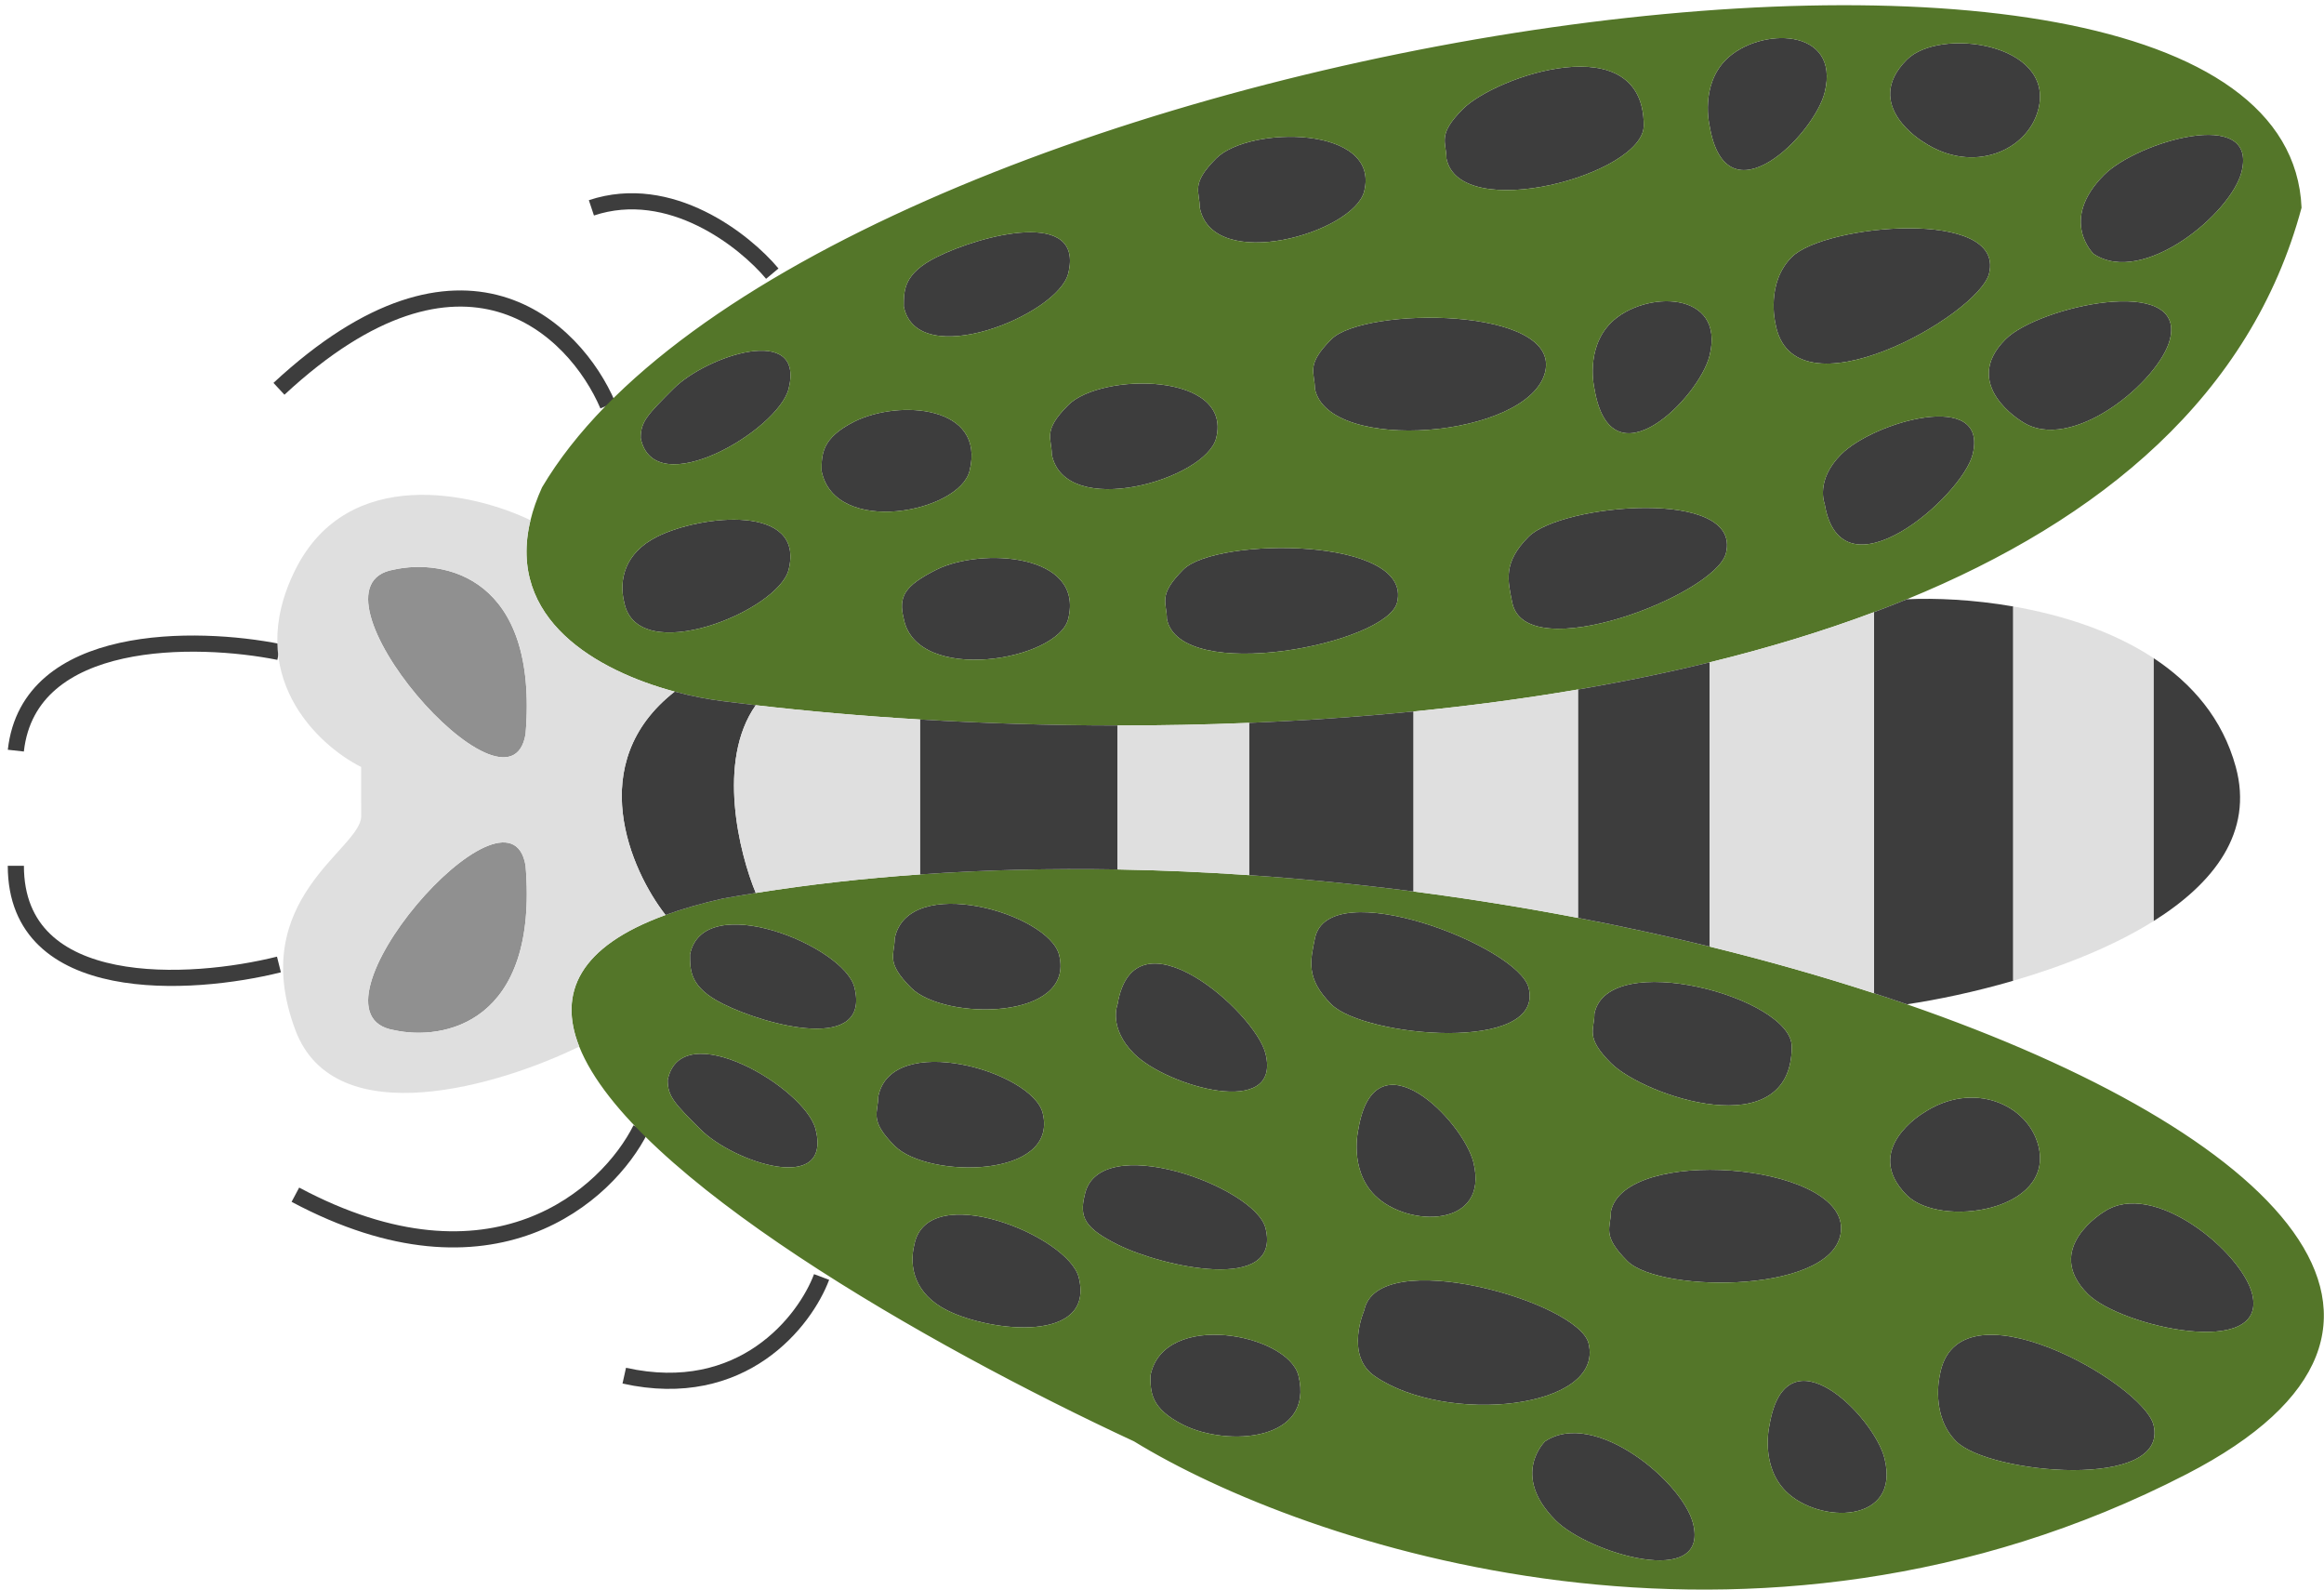 <svg width="288" height="197" viewBox="0 0 288 197" fill="none" xmlns="http://www.w3.org/2000/svg">
<path d="M34.568 119.494C23.699 122.211 1.963 123.569 1.963 107.267" stroke="#3D3D3D" stroke-width="2"/>
<path d="M34.568 80.773C24.379 78.735 3.593 78.328 1.963 93" stroke="#3D3D3D" stroke-width="2"/>
<path d="M101.815 158.211C99.777 163.645 92.034 173.698 77.361 170.438" stroke="#3D3D3D" stroke-width="2"/>
<path d="M79.399 139.867C75.324 148.018 61.059 161.06 36.605 148.018" stroke="#3D3D3D" stroke-width="2"/>
<path d="M95.705 33.902C92.308 29.827 83.07 22.491 73.289 25.751" stroke="#3D3D3D" stroke-width="2"/>
<path d="M75.326 50.209C71.251 40.699 57.394 26.978 34.57 48.171" stroke="#3D3D3D" stroke-width="2"/>
<path d="M48.829 70.568C54.942 69.209 66.761 71.383 65.131 90.946C63.093 103.173 36.602 72.606 48.829 70.568Z" fill="#909090"/>
<path d="M105.887 52.228C101.812 54.266 101.812 56.303 101.812 58.341C103.442 66.492 118.858 63.516 120.152 58.341C122.19 50.19 111.355 49.494 105.887 52.228Z" fill="#3D3D3D"/>
<path d="M116.076 31.85C112.001 33.888 112.001 35.925 112.001 37.963C113.631 46.114 131.085 39.062 132.379 33.888C134.416 25.736 121.544 29.116 116.076 31.85Z" fill="#3D3D3D"/>
<path d="M83.471 48.152C80.249 51.374 79.396 52.228 79.396 54.266C81.026 62.417 96.442 53.327 97.736 48.152C99.774 40.001 87.547 44.077 83.471 48.152Z" fill="#3D3D3D"/>
<path d="M150.719 19.623C147.497 22.845 148.681 23.698 148.681 25.736C150.311 33.888 167.765 28.873 169.059 23.698C171.097 15.547 154.794 15.547 150.719 19.623Z" fill="#3D3D3D"/>
<path d="M132.379 50.19C129.157 53.412 130.341 54.266 130.341 56.303C131.971 64.454 149.425 59.44 150.719 54.266C152.757 46.114 136.454 46.114 132.379 50.19Z" fill="#3D3D3D"/>
<path d="M146.643 70.568C143.421 73.79 144.605 74.644 144.605 76.681C146.236 84.832 171.841 79.818 173.135 74.644C175.172 66.492 150.719 66.492 146.643 70.568Z" fill="#3D3D3D"/>
<path d="M164.983 42.039C161.761 45.261 162.946 46.114 162.946 48.152C164.576 56.303 189.437 54.266 191.475 46.114C193.513 37.963 169.059 37.963 164.983 42.039Z" fill="#3D3D3D"/>
<path d="M181.286 13.51C178.064 16.732 179.248 17.585 179.248 19.623C180.878 27.774 203.702 21.661 203.702 15.547C203.702 3.152 185.361 9.434 181.286 13.51Z" fill="#3D3D3D"/>
<path d="M189.437 66.492C186.215 69.714 186.858 71.935 187.399 74.644C189.029 82.795 212.597 73.705 213.891 68.53C215.928 60.379 193.513 62.417 189.437 66.492Z" fill="#3D3D3D"/>
<path d="M222.042 31.85C218.82 35.072 220.004 40.001 220.004 40.001C222.042 52.228 245.202 39.062 246.495 33.888C248.533 25.736 226.117 27.774 222.042 31.85Z" fill="#3D3D3D"/>
<path d="M228.155 56.303C224.933 59.525 226.117 62.417 226.117 62.417C228.155 74.644 243.164 61.478 244.458 56.303C246.495 48.152 232.231 52.228 228.155 56.303Z" fill="#3D3D3D"/>
<path d="M199.626 40.001C196.404 43.223 197.588 48.152 197.588 48.152C199.626 60.379 210.559 49.251 211.853 44.077C213.891 35.925 203.702 35.925 199.626 40.001Z" fill="#3D3D3D"/>
<path d="M213.891 7.396C210.669 10.618 211.853 15.547 211.853 15.547C213.891 27.774 224.824 16.646 226.117 11.472C228.155 3.321 217.966 3.321 213.891 7.396Z" fill="#3D3D3D"/>
<path d="M236.306 7.396C230.657 13.045 238.344 17.585 238.344 17.585C244.458 21.661 251.315 18.684 252.609 13.51C254.647 5.358 240.382 3.321 236.306 7.396Z" fill="#3D3D3D"/>
<path d="M248.533 42.039C242.884 47.688 250.571 52.228 250.571 52.228C256.684 56.303 267.618 47.213 268.911 42.039C270.949 33.888 252.609 37.963 248.533 42.039Z" fill="#3D3D3D"/>
<path d="M260.76 21.661C255.111 27.31 259.452 31.458 259.452 31.458C265.565 35.533 276.498 26.444 277.792 21.269C279.83 13.118 264.836 17.585 260.76 21.661Z" fill="#3D3D3D"/>
<path d="M146.643 176.537C142.568 174.499 142.568 172.461 142.568 170.423C144.198 162.272 159.614 165.249 160.908 170.423C162.946 178.575 152.111 179.271 146.643 176.537Z" fill="#3D3D3D"/>
<path d="M89.585 124.369C85.51 122.331 85.51 120.294 85.51 118.256C87.14 110.105 104.594 117.157 105.888 122.331C107.925 130.483 95.053 127.103 89.585 124.369Z" fill="#3D3D3D"/>
<path d="M86.818 139.931C83.596 136.709 82.742 135.855 82.742 133.817C84.372 125.666 99.789 134.756 101.082 139.931C103.12 148.082 90.893 144.006 86.818 139.931Z" fill="#3D3D3D"/>
<path d="M112.912 122.388C109.69 119.166 110.874 118.313 110.874 116.275C112.505 108.124 129.959 113.138 131.252 118.313C133.29 126.464 116.988 126.464 112.912 122.388Z" fill="#3D3D3D"/>
<path d="M110.874 141.97C107.652 138.748 108.837 137.895 108.837 135.857C110.467 127.706 127.921 132.72 129.215 137.895C131.253 146.046 114.95 146.046 110.874 141.97Z" fill="#3D3D3D"/>
<path d="M170.367 170.498C166.614 167.914 169.059 162.347 169.059 162.347C170.689 154.195 195.565 161.247 196.859 166.422C198.897 174.573 179.248 176.611 170.367 170.498Z" fill="#3D3D3D"/>
<path d="M201.664 156.233C198.442 153.011 199.626 152.158 199.626 150.12C201.256 141.969 228.155 144.006 228.155 152.158C228.155 160.309 205.739 160.309 201.664 156.233Z" fill="#3D3D3D"/>
<path d="M199.626 131.7C196.404 128.478 197.588 127.625 197.588 125.587C199.218 117.436 222.042 123.549 222.042 129.662C222.042 142.058 203.702 135.776 199.626 131.7Z" fill="#3D3D3D"/>
<path d="M164.983 124.426C161.761 121.204 162.404 118.983 162.946 116.275C164.576 108.124 188.143 117.214 189.437 122.388C191.475 130.539 169.059 128.502 164.983 124.426Z" fill="#3D3D3D"/>
<path d="M242.42 178.575C239.198 175.353 240.382 170.423 240.382 170.423C242.42 158.197 265.58 171.362 266.873 176.537C268.911 184.688 246.495 182.65 242.42 178.575Z" fill="#3D3D3D"/>
<path d="M140.53 130.54C137.308 127.317 138.492 124.426 138.492 124.426C140.53 112.199 155.539 125.365 156.832 130.54C158.87 138.691 144.605 134.615 140.53 130.54Z" fill="#3D3D3D"/>
<path d="M170.367 148.082C167.145 144.86 168.33 139.931 168.33 139.931C170.367 127.704 181.301 138.832 182.594 144.006C184.632 152.158 174.443 152.158 170.367 148.082Z" fill="#3D3D3D"/>
<path d="M221.312 184.76C218.09 181.538 219.275 176.609 219.275 176.609C221.312 164.382 232.246 175.51 233.539 180.684C235.577 188.836 225.388 188.836 221.312 184.76Z" fill="#3D3D3D"/>
<path d="M236.306 148.084C230.657 142.435 238.344 137.895 238.344 137.895C244.458 133.819 251.315 136.795 252.609 141.97C254.647 150.121 240.382 152.159 236.306 148.084Z" fill="#3D3D3D"/>
<path d="M258.722 160.309C253.073 154.66 260.76 150.12 260.76 150.12C266.873 146.044 277.807 155.134 279.1 160.309C281.138 168.46 262.798 164.384 258.722 160.309Z" fill="#3D3D3D"/>
<path d="M192.783 188.369C187.134 182.72 191.475 178.572 191.475 178.572C197.588 174.497 208.521 183.587 209.815 188.761C211.853 196.913 196.859 192.445 192.783 188.369Z" fill="#3D3D3D"/>
<path d="M112.001 76.681C111.321 73.964 112.001 72.606 116.076 70.568C121.544 67.834 134.416 68.53 132.379 76.681C131.085 81.856 113.631 84.832 112.001 76.681Z" fill="#3D3D3D"/>
<path d="M77.358 74.644C76.679 71.926 77.358 68.53 81.434 66.492C86.902 63.758 99.774 62.417 97.736 70.568C96.442 75.743 78.988 82.795 77.358 74.644Z" fill="#3D3D3D"/>
<path d="M113.309 154.195C112.63 156.913 113.309 160.309 117.385 162.347C122.853 165.081 135.725 166.422 133.687 158.271C132.393 153.096 114.939 146.044 113.309 154.195Z" fill="#3D3D3D"/>
<path d="M134.416 148.082C133.737 150.799 134.416 152.158 138.492 154.195C143.96 156.929 158.87 160.309 156.832 152.158C155.539 146.983 136.047 139.931 134.416 148.082Z" fill="#3D3D3D"/>
<path d="M48.829 127.626C54.942 128.985 66.761 126.811 65.131 107.248C63.093 95.022 36.602 125.589 48.829 127.626Z" fill="#909090"/>
<path fill-rule="evenodd" clip-rule="evenodd" d="M140.53 178.575C161.587 191.481 217.152 210.364 270.949 182.65C306.533 164.319 282.206 140.281 236.312 124.426C234.97 123.962 233.609 123.506 232.231 123.056C225.788 120.956 218.962 119.015 211.853 117.271C206.563 115.973 201.115 114.784 195.55 113.718C188.902 112.444 182.086 111.346 175.172 110.449C168.451 109.577 161.638 108.895 154.794 108.425C149.368 108.053 143.924 107.814 138.492 107.721C130.275 107.579 122.087 107.77 114.038 108.333C107.12 108.816 100.304 109.575 93.66 110.633C92.295 110.851 90.936 111.081 89.585 111.324C86.901 111.93 84.538 112.612 82.476 113.362C71.728 117.271 69.149 123.04 71.781 129.664C78.15 145.696 115.043 166.74 140.53 178.575ZM117.385 162.347C113.309 160.309 112.63 156.913 113.309 154.195C114.939 146.044 132.393 153.096 133.687 158.271C135.725 166.422 122.853 165.081 117.385 162.347ZM138.492 154.195C134.416 152.158 133.737 150.799 134.416 148.082C136.047 139.931 155.539 146.983 156.832 152.158C158.87 160.309 143.96 156.929 138.492 154.195ZM146.643 176.537C142.568 174.499 142.568 172.461 142.568 170.423C144.198 162.272 159.614 165.249 160.908 170.423C162.946 178.575 152.111 179.271 146.643 176.537ZM89.585 124.369C85.51 122.331 85.51 120.294 85.51 118.256C87.14 110.105 104.594 117.157 105.888 122.331C107.925 130.483 95.053 127.103 89.585 124.369ZM86.818 139.931C83.596 136.709 82.742 135.855 82.742 133.817C84.372 125.666 99.789 134.756 101.082 139.931C103.12 148.082 90.893 144.006 86.818 139.931ZM112.912 122.388C109.69 119.166 110.874 118.313 110.874 116.275C112.505 108.124 129.959 113.138 131.252 118.313C133.29 126.464 116.988 126.464 112.912 122.388ZM110.874 141.97C107.652 138.748 108.837 137.895 108.837 135.857C110.467 127.706 127.921 132.72 129.215 137.895C131.253 146.046 114.95 146.046 110.874 141.97ZM170.367 170.498C166.614 167.914 169.059 162.347 169.059 162.347C170.689 154.195 195.565 161.247 196.859 166.422C198.897 174.573 179.248 176.611 170.367 170.498ZM201.664 156.233C198.442 153.011 199.626 152.158 199.626 150.12C201.256 141.969 228.155 144.006 228.155 152.158C228.155 160.309 205.739 160.309 201.664 156.233ZM199.626 131.7C196.404 128.478 197.588 127.625 197.588 125.587C199.218 117.436 222.042 123.549 222.042 129.662C222.042 142.058 203.702 135.776 199.626 131.7ZM164.983 124.426C161.761 121.204 162.404 118.983 162.946 116.275C164.576 108.124 188.143 117.214 189.437 122.388C191.475 130.539 169.059 128.502 164.983 124.426ZM242.42 178.575C239.198 175.353 240.382 170.423 240.382 170.423C242.42 158.197 265.58 171.362 266.873 176.537C268.911 184.688 246.495 182.65 242.42 178.575ZM140.53 130.54C137.308 127.317 138.492 124.426 138.492 124.426C140.53 112.199 155.539 125.365 156.832 130.54C158.87 138.691 144.605 134.615 140.53 130.54ZM170.367 148.082C167.145 144.86 168.33 139.931 168.33 139.931C170.367 127.704 181.301 138.832 182.594 144.006C184.632 152.158 174.443 152.158 170.367 148.082ZM221.312 184.76C218.09 181.538 219.275 176.609 219.275 176.609C221.312 164.382 232.246 175.51 233.539 180.684C235.577 188.836 225.388 188.836 221.312 184.76ZM236.306 148.084C230.657 142.435 238.344 137.895 238.344 137.895C244.458 133.819 251.315 136.795 252.609 141.97C254.647 150.121 240.382 152.159 236.306 148.084ZM258.722 160.309C253.073 154.66 260.76 150.12 260.76 150.12C266.873 146.044 277.807 155.134 279.1 160.309C281.138 168.46 262.798 164.384 258.722 160.309ZM192.783 188.369C187.134 182.72 191.475 178.572 191.475 178.572C197.588 174.497 208.521 183.587 209.815 188.761C211.853 196.913 196.859 192.445 192.783 188.369Z" fill="#547629"/>
<path fill-rule="evenodd" clip-rule="evenodd" d="M285.218 25.736C283.18 -23.171 99.778 5.358 67.173 60.379C66.525 61.804 66.053 63.162 65.739 64.454C62.754 76.72 73.962 83.098 83.61 85.688C85.733 86.258 87.781 86.645 89.585 86.87C90.912 87.042 92.27 87.209 93.66 87.37C99.893 88.093 106.745 88.704 114.038 89.143C121.766 89.607 129.989 89.878 138.492 89.883C143.833 89.886 149.285 89.784 154.794 89.558C161.533 89.283 168.357 88.823 175.172 88.147C182.008 87.468 188.833 86.572 195.55 85.423C201.075 84.479 206.528 83.365 211.853 82.062C218.911 80.335 225.746 78.276 232.231 75.844C233.607 75.328 234.968 74.794 236.312 74.244C260.361 64.392 278.974 49.009 285.218 25.736ZM81.434 66.492C77.358 68.53 76.679 71.926 77.358 74.644C78.988 82.795 96.442 75.743 97.736 70.568C99.774 62.417 86.902 63.758 81.434 66.492ZM116.076 70.568C112.001 72.606 111.321 73.964 112.001 76.681C113.631 84.832 131.085 81.856 132.379 76.681C134.416 68.53 121.544 67.834 116.076 70.568ZM105.887 52.228C101.812 54.266 101.812 56.303 101.812 58.341C103.442 66.492 118.858 63.516 120.152 58.341C122.19 50.19 111.355 49.494 105.887 52.228ZM116.076 31.85C112.001 33.888 112.001 35.925 112.001 37.963C113.631 46.114 131.085 39.062 132.379 33.888C134.416 25.736 121.544 29.116 116.076 31.85ZM83.471 48.152C80.249 51.374 79.396 52.228 79.396 54.266C81.026 62.417 96.442 53.327 97.736 48.152C99.774 40.001 87.547 44.077 83.471 48.152ZM150.719 19.623C147.497 22.845 148.681 23.698 148.681 25.736C150.311 33.888 167.765 28.873 169.059 23.698C171.097 15.547 154.794 15.547 150.719 19.623ZM132.379 50.19C129.157 53.412 130.341 54.266 130.341 56.303C131.971 64.454 149.425 59.44 150.719 54.266C152.757 46.114 136.454 46.114 132.379 50.19ZM146.643 70.568C143.421 73.79 144.605 74.644 144.605 76.681C146.236 84.832 171.841 79.818 173.135 74.644C175.172 66.492 150.719 66.492 146.643 70.568ZM164.983 42.039C161.761 45.261 162.946 46.114 162.946 48.152C164.576 56.303 189.437 54.266 191.475 46.114C193.513 37.963 169.059 37.963 164.983 42.039ZM181.286 13.51C178.064 16.732 179.248 17.585 179.248 19.623C180.878 27.774 203.702 21.661 203.702 15.547C203.702 3.152 185.361 9.434 181.286 13.51ZM189.437 66.492C186.215 69.714 186.858 71.935 187.399 74.644C189.029 82.795 212.597 73.705 213.891 68.53C215.928 60.379 193.513 62.417 189.437 66.492ZM222.042 31.85C218.82 35.072 220.004 40.001 220.004 40.001C222.042 52.228 245.202 39.062 246.495 33.888C248.533 25.736 226.117 27.774 222.042 31.85ZM228.155 56.303C224.933 59.525 226.117 62.417 226.117 62.417C228.155 74.644 243.164 61.478 244.458 56.303C246.495 48.152 232.231 52.228 228.155 56.303ZM199.626 40.001C196.404 43.223 197.588 48.152 197.588 48.152C199.626 60.379 210.559 49.251 211.853 44.077C213.891 35.925 203.702 35.925 199.626 40.001ZM213.891 7.396C210.669 10.618 211.853 15.547 211.853 15.547C213.891 27.774 224.824 16.646 226.117 11.472C228.155 3.321 217.966 3.321 213.891 7.396ZM236.306 7.396C230.657 13.045 238.344 17.585 238.344 17.585C244.458 21.661 251.315 18.684 252.609 13.51C254.647 5.358 240.382 3.321 236.306 7.396ZM248.533 42.039C242.884 47.688 250.571 52.228 250.571 52.228C256.684 56.303 267.618 47.213 268.911 42.039C270.949 33.888 252.609 37.963 248.533 42.039ZM260.76 21.661C255.111 27.31 259.452 31.458 259.452 31.458C265.565 35.533 276.498 26.444 277.792 21.269C279.83 13.118 264.836 17.585 260.76 21.661Z" fill="#547629"/>
<path d="M82.476 113.362C84.538 112.612 86.901 111.93 89.585 111.324C90.936 111.081 92.295 110.851 93.66 110.633C91.623 105.757 88.77 94.278 93.66 87.37C92.27 87.209 90.912 87.042 89.585 86.87C87.781 86.645 85.733 86.258 83.61 85.688C72.305 94.524 78.144 107.819 82.476 113.362Z" fill="#3D3D3D"/>
<path d="M93.66 87.37C88.77 94.278 91.623 105.757 93.66 110.633C100.304 109.575 107.12 108.816 114.038 108.333V89.143C106.745 88.704 99.893 88.093 93.66 87.37Z" fill="#DFDFDF"/>
<path d="M114.038 89.143V108.333C122.087 107.77 130.275 107.579 138.492 107.721V89.883C129.989 89.878 121.766 89.607 114.038 89.143Z" fill="#3D3D3D"/>
<path d="M154.794 89.558V108.425C161.638 108.895 168.451 109.577 175.172 110.449V88.147C168.357 88.823 161.533 89.283 154.794 89.558Z" fill="#3D3D3D"/>
<path d="M195.55 85.423V113.718C201.115 114.784 206.563 115.973 211.853 117.271V82.062C206.528 83.365 201.075 84.479 195.55 85.423Z" fill="#3D3D3D"/>
<path d="M232.231 123.056C233.609 123.506 234.97 123.962 236.312 124.426C240.093 123.862 244.718 122.9 249.487 121.51V75.137C244.518 74.276 239.824 74.078 236.312 74.244C234.968 74.794 233.607 75.328 232.231 75.844V123.056Z" fill="#3D3D3D"/>
<path d="M266.873 114.122C274.366 109.427 279.278 103.121 277.068 95.022C275.434 89.036 271.637 84.671 266.873 81.531V114.122Z" fill="#3D3D3D"/>
<path d="M138.492 89.883V107.721C143.924 107.814 149.368 108.053 154.794 108.425V89.558C149.285 89.784 143.833 89.886 138.492 89.883Z" fill="#DFDFDF"/>
<path d="M175.172 88.147V110.449C182.086 111.346 188.902 112.444 195.55 113.718V85.423C188.833 86.572 182.008 87.468 175.172 88.147Z" fill="#DFDFDF"/>
<path d="M211.853 82.062V117.271C218.962 119.015 225.788 120.956 232.231 123.056V75.844C225.746 78.276 218.911 80.335 211.853 82.062Z" fill="#DFDFDF"/>
<path d="M249.487 75.137V121.51C255.524 119.75 261.792 117.307 266.873 114.122V81.531C261.706 78.126 255.402 76.162 249.487 75.137Z" fill="#DFDFDF"/>
<path fill-rule="evenodd" clip-rule="evenodd" d="M82.476 113.362C78.144 107.819 72.305 94.524 83.61 85.688C73.962 83.098 62.754 76.72 65.739 64.454C58.745 61.058 43.126 57.526 36.607 70.568C30.088 83.61 39.324 92.304 44.756 95.022C44.757 95.701 44.758 97.874 44.758 101.135C44.758 105.211 30.494 111.324 36.607 127.626C41.498 140.668 62.094 134.419 71.781 129.664C69.149 123.04 71.728 117.271 82.476 113.362ZM48.829 127.626C54.942 128.985 66.761 126.811 65.131 107.248C63.093 95.022 36.602 125.589 48.829 127.626ZM48.829 70.568C54.942 69.209 66.761 71.383 65.131 90.946C63.093 103.173 36.602 72.606 48.829 70.568Z" fill="#DFDFDF"/>
</svg>
